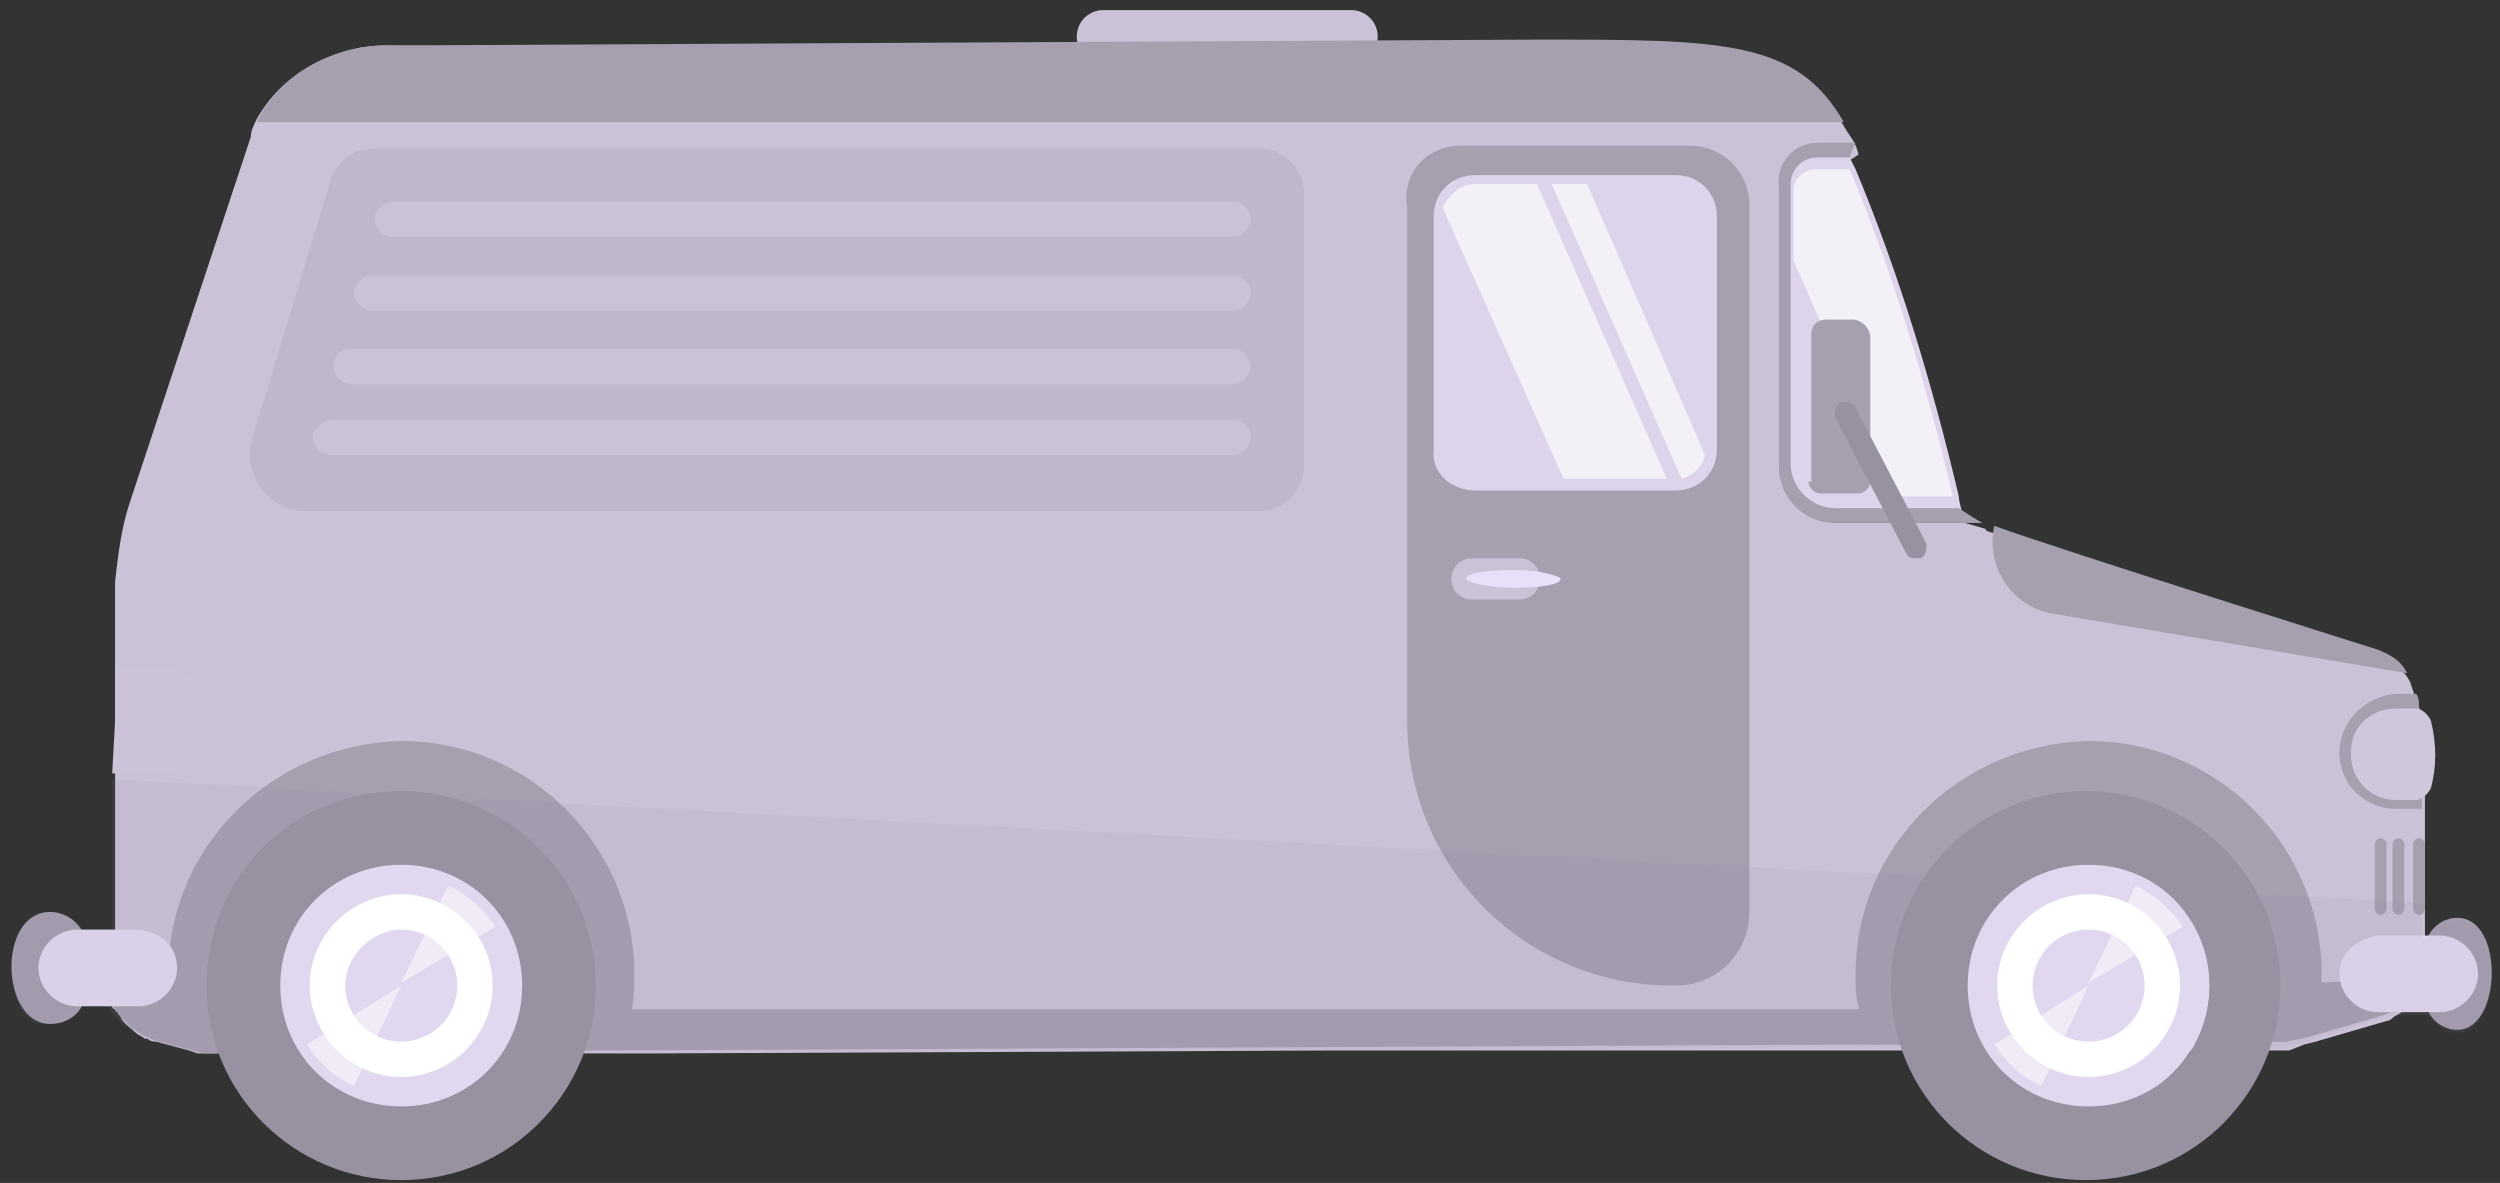 <svg width="205" height="97" fill="none" xmlns="http://www.w3.org/2000/svg"><rect width="100%" height="100%" fill="#333333" stroke="none"/><path d="M88.297 3.005c0 1.208.967 2.175 2.177 2.175h20.319c1.21 0 2.177-.967 2.177-2.175A2.167 2.167 0 00110.793.83h-20.32a2.167 2.167 0 00-2.176 2.175z" fill="#CBC2D7"/><path d="M8.955 81.787c0 .241.242.483.242.725 0 .241.242.241.242.241s0 .242.242.242c0 .242.242.242.242.483.242.484.725.725 1.21 1.209.241.241.483.241.725.483h.242c.242.242.484.242.725.242l2.661.725.726.241h37.736l55.636-.241h78.133l1.209-.484.968-.241 5.805-1.692c.242 0 .484-.242.484-.242.242-.241.484-.241.726-.483.242 0 .242-.242.483-.242.242 0 .242-.241.242-.241l.242-.242c.242-.242.242-.483.484-.967.242-.724.484-1.45.484-1.933V62.937c0-1.208 0-2.658-.242-3.866 0-.242 0-.725-.242-.967l-.726-2.175c-.483-.967-1.209-1.45-2.419-1.933 0 0-26.124-8.217-31.446-10.15-.484-.242-.968-.242-.968-.483l-1.693-.484h-10.402c-2.177 0-4.112-1.933-4.112-4.108V15.813c0-1.45 1.21-2.658 2.661-2.658h2.419l.726-.483c-.242-.967-.484-1.209-.968-1.934-3.87-6.766-9.918-6.766-25.157-6.766h-13.304l-24.674.241-56.846-.483c-3.144 0-7.982 1.692-10.401 6.042-.242.483-.484.966-.484 1.45l-9.918 29.966c-.725 2.175-.967 4.35-1.21 6.524v32.143l-.483 1.933z" fill="#CBC2D7"/><path d="M13.793 79.854c0 .966 0 1.933.242 2.658.242.967.484 2.175.726 3.141h.967l33.382-.241 1.21-.242.967-.241c.484-1.45.726-2.9.726-4.592v-.483c0-10.392-8.467-19.092-19.11-19.092-10.644.242-19.11 8.7-19.11 19.092zm138.365 0c0 .966 0 1.933.242 2.658.242.967.484 2.175.726 3.141h.967l33.382-.241 1.21-.242.967-.241c.484-1.45.726-2.9.726-4.592v-.483c0-10.392-8.467-19.092-19.11-19.092-10.643.242-19.11 8.7-19.11 19.092z" fill="#A69FB0"/><path d="M8.47 79.853c.243 2.659 1.936 4.834 4.597 5.559l2.66.725.968.241 33.382-.241 103.048-.484h.967l33.382-.241 1.21-.242.967-.242 5.806-1.691c1.209-.484 2.419-1.45 2.902-2.417v-.725l-7.982.484-36.043 2.174H50.077l-41.606-2.9z" fill="#A69FB0"/><path d="M198.846 81.787c0 1.45 1.209 2.658 2.661 2.658 3.628 0 3.87-9.183 0-9.183-1.452 0-2.661 1.208-2.661 2.658v3.867z" fill="#A59DAF"/><path d="M191.83 79.853c0 1.692 1.451 3.142 3.145 3.142h5.08c1.693 0 3.144-1.45 3.144-3.142 0-1.691-1.451-3.141-3.144-3.141h-5.08c-1.694.241-3.145 1.45-3.145 3.141z" fill="#E2D8F1"/><path d="M119.742 11.947h18.868c2.661 0 4.838 2.175 4.838 4.833v58c0 3.383-2.661 6.041-6.047 6.041h-.242c-12.095 0-21.771-9.666-21.771-21.75V17.023c-.484-2.9 1.693-5.075 4.354-5.075z" fill="#A69FB0"/><path d="M7.02 81.304c0 1.45-1.21 2.658-2.903 2.658-4.112 0-4.354-9.183 0-9.183 1.451 0 2.903 1.208 2.903 2.658v3.867z" fill="#A59DAF"/><path d="M14.52 79.37c0 1.692-1.452 3.142-3.145 3.142h-5.08c-1.693 0-3.145-1.45-3.145-3.142 0-1.691 1.452-3.141 3.145-3.141h5.08c1.935.242 3.145 1.45 3.145 3.141z" fill="#E2D8F1"/><path d="M120.711 49.163h3.87c.968 0 1.693-.725 1.693-1.692 0-.966-.725-1.691-1.693-1.691h-3.87c-.968 0-1.693.725-1.693 1.691 0 .967.725 1.692 1.693 1.692z" fill="#CBC2D7"/><path d="M120.227 47.471c0 .242 1.693.725 3.87.725s3.87-.241 3.87-.724c0-.242-1.693-.726-3.87-.726s-3.87.242-3.87.725z" fill="#EADFF8"/><path d="M21.049 10.014h130.14c-3.87-6.767-9.918-6.767-25.157-6.767L31.45 3.73c-3.144 0-8.224 1.692-10.401 6.284z" fill="#A69FB0"/><path d="M146.354 15.088v22.958c0 2.175 1.935 4.108 4.112 4.108h10.401c0-.483-.242-.966-.242-1.45-2.177-9.183-4.838-18.124-8.466-26.824l-.726-1.45h-2.419c-1.451 0-2.66 1.208-2.66 2.658z" fill="#DDD3EA"/><path d="M149.013 11.705h3.144s-.241.483-.483 1.208h-2.661c-1.21 0-2.177.967-2.177 2.175v22.958c0 1.933 1.693 3.625 3.628 3.625h10.16s1.451.966 1.935 1.208h-12.095c-2.661 0-4.596-2.175-4.596-4.591V15.33c-.242-1.934 1.21-3.625 3.145-3.625zm42.815 50.024c0 2.658 2.177 4.591 4.596 4.591h2.177v-4.59c0-1.208 0-2.658-.242-3.867 0-.241 0-.725-.242-.966h-1.693c-2.661.241-4.596 2.416-4.596 4.833z" fill="#A69FB0"/><path d="M196.425 58.104h1.693c.484 0 .968.483 1.21.967.483 1.933.483 3.866 0 5.558-.242.483-.726.966-1.21.966h-1.693c-2.177 0-3.87-1.933-3.629-4.108 0-1.933 1.694-3.383 3.629-3.383z" fill="#D0C7DD"/><path d="M9.2 63.42h3.87a4.334 4.334 0 004.354-4.35 4.334 4.334 0 00-4.354-4.35H9.44v4.35l-.24 4.35z" fill="#CCC3D9"/><path d="M120.951 40.221H137.4c1.935 0 3.386-1.45 3.386-3.383V17.747c0-1.934-1.451-3.384-3.386-3.384h-16.449c-1.936 0-3.387 1.45-3.387 3.384v19.09c-.242 1.934 1.451 3.384 3.387 3.384z" fill="#DDD3EA"/><path d="M168.608 50.37l28.785 4.834c-.484-.967-1.209-1.45-2.419-1.934 0 0-26.125-8.216-31.446-10.15-.726 3.384 1.451 6.767 5.08 7.25zm29.267 24.167c0 .241.242.483.483.483.242 0 .484-.242.484-.483V69.22c0-.242-.242-.483-.484-.483-.241 0-.483.241-.483.483v5.317zm-1.691 0c0 .241.241.483.483.483s.483-.242.483-.483V69.22c0-.242-.241-.483-.483-.483s-.483.241-.483.483v5.317zm-1.452 0c0 .241.242.483.484.483.241 0 .483-.242.483-.483V69.22c0-.242-.242-.483-.483-.483-.242 0-.484.241-.484.483v5.317z" fill="#A69FB0"/><path d="M24.92 41.912h78.375c1.935 0 3.628-1.691 3.628-3.624V15.813c0-1.933-1.693-3.625-3.628-3.625h-72.57c-1.692 0-3.144.967-3.628 2.658l-6.53 21.508c-.485 2.659 1.45 5.558 4.353 5.558z" fill="#C0B7CC"/><path d="M30.723 17.988c0 .725.725 1.45 1.451 1.45h68.941c.725 0 1.451-.725 1.451-1.45s-.726-1.45-1.451-1.45H32.174c-.726 0-1.451.725-1.451 1.45zM29.03 24.03c0 .724.725 1.45 1.45 1.45h70.635c.725 0 1.451-.726 1.451-1.45 0-.726-.726-1.45-1.451-1.45H30.481c-.726 0-1.452.724-1.452 1.45zm-1.694 6.041c0 .725.726 1.45 1.451 1.45h72.327c.726 0 1.452-.725 1.452-1.45s-.726-1.45-1.452-1.45H28.787c-.725 0-1.451.483-1.451 1.45zm-1.693 5.799c0 .726.725 1.45 1.45 1.45h74.021c.726 0 1.452-.724 1.452-1.45 0-.724-.726-1.45-1.452-1.45h-74.02c-.726.242-1.451.726-1.451 1.45z" fill="#CBC2D7"/><path opacity=".65" d="M118.291 17.021l9.918 22.233h8.466l-10.643-24.166h-5.08c-1.21 0-2.177.967-2.661 1.933zm8.949-1.933l10.644 24.166a2.625 2.625 0 001.935-1.933l-9.676-22.233h-2.903zm19.838.483v5.8l8.466 19.333h4.596c-2.177-9.183-4.837-18.124-8.466-26.824h-2.903c-.725 0-1.693.725-1.693 1.691z" fill="#fff"/><path opacity=".1" d="M4.117 74.778c1.209 0 2.177.725 2.66 1.45h2.42V63.903l189.646 10.15v.484c0 .241-.242.483-.242.483v1.933h.484c.484-.966 1.21-1.45 2.419-1.45 3.87 0 3.629 9.183 0 9.183-.968 0-1.935-.725-2.419-1.45h-3.386c-.242 0-.484.242-.484.242l-5.322 1.692-.484.241h-.242l-.725.242-1.21.242h-36.768l-100.145.483H16.21l-.725-.242h-.242l-2.661-.725c-.242 0-.726-.241-.968-.483-1.21-.483-1.935-1.208-2.66-2.175 0 0 0-.242-.242-.242h-2.66c-.484.967-1.452 1.45-2.661 1.45-3.145 0-3.387-9.183.726-9.183z" fill="#8E8796"/><path d="M160.865 80.82c0 5.558 4.596 10.15 10.16 10.15s10.16-4.592 10.16-10.15c0-5.558-4.596-10.15-10.16-10.15s-10.16 4.592-10.16 10.15z" fill="#E1D7EF"/><path d="M155.061 80.82c0 8.941 7.256 15.95 15.965 15.95 8.95 0 15.965-7.25 15.965-15.95 0-8.941-7.257-15.95-15.965-15.95-8.709 0-15.965 7.008-15.965 15.95zm6.289 0c0-5.558 4.354-9.908 9.918-9.908 5.563 0 9.917 4.35 9.917 9.908s-4.354 9.908-9.917 9.908c-5.564 0-9.918-4.35-9.918-9.908z" fill="#9891A1"/><path d="M163.766 80.82c0 4.108 3.386 7.492 7.498 7.492 4.113 0 7.499-3.384 7.499-7.492 0-4.108-3.386-7.491-7.499-7.491-4.112 0-7.498 3.383-7.498 7.491z" fill="#fff"/><path d="M166.67 80.82c0 2.417 1.935 4.592 4.596 4.592 2.419 0 4.596-1.933 4.596-4.592 0-2.416-1.935-4.591-4.596-4.591s-4.596 2.175-4.596 4.591z" fill="#E1D7EF"/><path opacity=".5" d="M175.136 72.603c1.451.726 2.903 1.934 3.87 3.384l-7.74 4.591 3.87-7.975zm-3.87 8.217l-3.87 8.217c-1.694-.725-2.903-1.934-3.871-3.384l7.741-4.833z" fill="#fff"/><path d="M22.74 80.82c0 5.558 4.596 10.15 10.16 10.15s10.16-4.592 10.16-10.15c0-5.558-4.596-10.15-10.16-10.15-5.806 0-10.16 4.592-10.16 10.15z" fill="#E1D7EF"/><path d="M16.936 80.82c0 8.942 7.256 15.95 15.965 15.95 8.95 0 15.965-7.25 15.965-15.95 0-8.941-7.257-15.95-15.965-15.95-8.95 0-15.966 7.009-15.966 15.95zm6.047 0c0-5.558 4.354-9.908 9.918-9.908 5.563 0 9.917 4.35 9.917 9.908s-4.354 9.908-9.917 9.908c-5.564 0-9.918-4.35-9.918-9.908z" fill="#9891A1"/><path d="M25.4 80.82c0 4.108 3.387 7.492 7.5 7.492 4.111 0 7.498-3.384 7.498-7.492 0-4.108-3.387-7.491-7.499-7.491S25.4 76.712 25.4 80.82z" fill="#fff"/><path d="M28.305 80.82c0 2.417 1.935 4.592 4.596 4.592 2.419 0 4.596-1.933 4.596-4.592 0-2.416-1.935-4.591-4.596-4.591-2.42 0-4.596 2.175-4.596 4.591z" fill="#E1D7EF"/><path opacity=".5" d="M36.769 72.603c1.451.726 2.903 1.934 3.87 3.384l-7.74 4.591 3.87-7.975zM32.9 80.82l-3.87 8.217c-1.693-.725-2.902-1.934-3.87-3.384l7.74-4.833z" fill="#fff"/><path d="M148.287 39.496c0 .483.484.967.968.967h3.144c.484 0 .968-.484.968-.967V27.655c0-.725-.726-1.45-1.451-1.45h-2.178c-.725 0-1.209.483-1.209 1.208v12.083h-.242z" fill="#A69FB0"/><path d="M156.996 45.78h.484c.484-.243.484-.726.484-1.21l-5.806-11.116c-.242-.483-.726-.483-1.209-.483-.484.242-.484.725-.484 1.208l5.805 11.117c.242.483.484.483.726.483z" fill="#9891A1"/></svg>